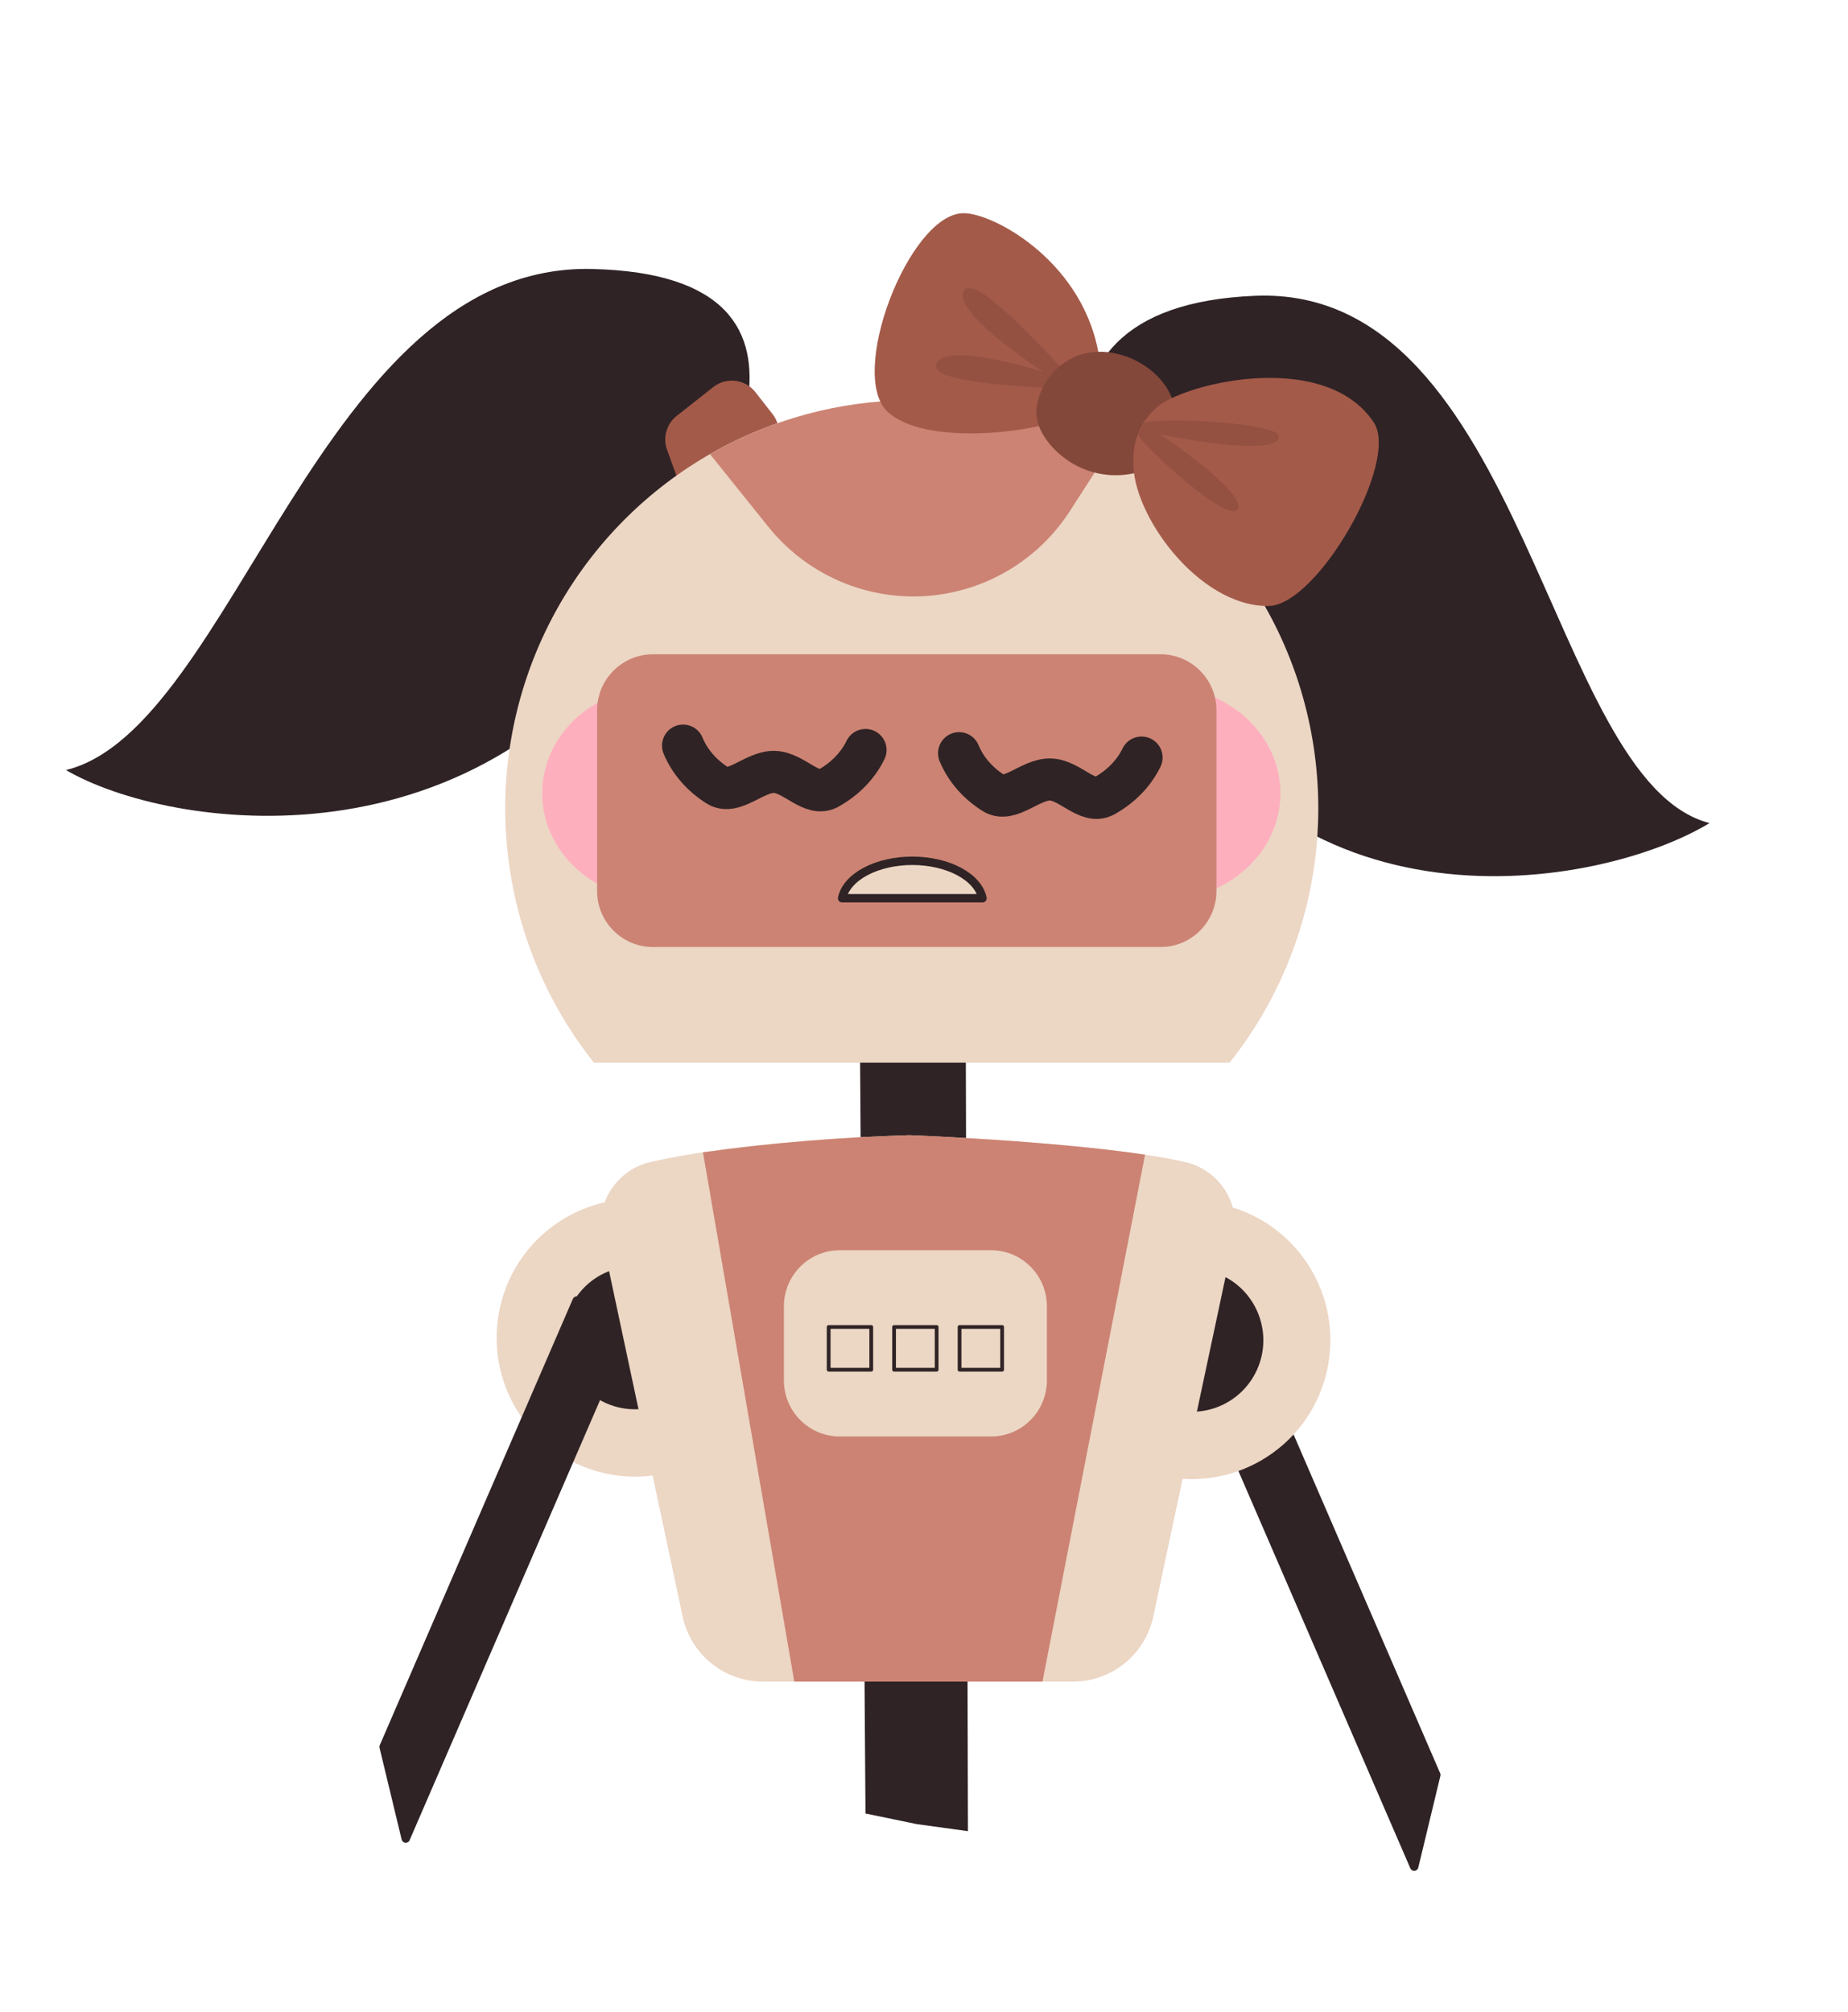 <svg width="395" height="430" viewBox="0 0 395 430" fill="none" xmlns="http://www.w3.org/2000/svg">
<path d="M206.895 391.423L206.397 210.457L196.309 209.292L183.729 211.621L184.993 387.646L195.944 389.912L206.895 391.423Z" fill="#2F2325"/>
<path d="M244.718 138.957C235.391 118.437 210.245 65.639 268.243 63.229C326.241 60.82 330.692 167.001 365.4 175.939C342.101 190.085 273.531 202.296 244.718 138.957Z" fill="#2F2325"/>
<path d="M140.438 127.93C152.556 108.519 184.588 58.871 126.564 57.495C68.541 56.119 50.109 155.765 14.102 164.604C35.818 177.311 103.165 187.667 140.438 127.93Z" fill="#2F2325"/>
<path d="M142.583 96.167C141.629 93.55 142.461 90.616 144.643 88.896L152.462 82.734C155.247 80.54 159.277 81.028 161.464 83.824L165.138 88.52C167.325 91.316 166.841 95.361 164.057 97.555L154.714 104.917C151.287 107.618 146.23 106.172 144.733 102.064L142.583 96.167Z" fill="#A45A49"/>
<path d="M229.876 81.864C231.793 79.851 234.789 79.308 237.297 80.518L246.235 84.831C249.431 86.373 250.779 90.216 249.247 93.414L246.66 98.814C245.128 102.013 241.295 103.355 238.099 101.813L227.408 96.654C223.477 94.757 222.529 89.574 225.536 86.419L229.876 81.864Z" fill="#FF607E"/>
<path d="M164.517 292.723C168.238 276.765 158.364 260.801 142.463 257.067C126.563 253.333 110.656 263.242 106.935 279.201C103.215 295.159 113.089 311.123 128.989 314.857C144.89 318.591 160.797 308.682 164.517 292.723Z" fill="#ECD6C4"/>
<path d="M302.276 399L307 379.395L265.724 284L261 303.607L302.276 399Z" fill="#2F2325" stroke="#2F2325" stroke-width="1.799" stroke-linecap="round" stroke-linejoin="round"/>
<path d="M141.22 299.232C148.525 296.175 151.977 287.752 148.93 280.421C145.884 273.089 137.492 269.625 130.187 272.682C122.881 275.74 119.429 284.162 122.476 291.494C125.523 298.826 133.915 302.29 141.22 299.232Z" fill="#2F2325" stroke="#2F2325" stroke-width="1.799" stroke-linecap="round" stroke-linejoin="round"/>
<path d="M270.794 311.43C284.525 302.559 288.491 284.196 279.652 270.415C270.813 256.634 252.516 252.653 238.785 261.524C225.053 270.395 221.088 288.759 229.927 302.54C238.766 316.321 257.063 320.301 270.794 311.43Z" fill="#ECD6C4"/>
<path d="M267.828 292.484C271.128 285.264 267.971 276.726 260.776 273.414C253.582 270.102 245.075 273.271 241.775 280.491C238.475 287.712 241.632 296.25 248.826 299.562C256.021 302.873 264.528 299.705 267.828 292.484Z" fill="#2F2325" stroke="#2F2325" stroke-width="1.799" stroke-linecap="round" stroke-linejoin="round"/>
<path d="M262.816 227.154C273.015 214.319 279.399 198.857 281.231 182.544C283.064 166.23 280.271 149.729 273.175 134.938C266.078 120.147 254.966 107.667 241.116 98.932C227.266 90.198 211.241 85.564 194.884 85.564C178.527 85.564 162.501 90.198 148.652 98.932C134.802 107.667 123.69 120.147 116.593 134.938C109.497 149.729 106.704 166.23 108.537 182.544C110.369 198.857 116.752 214.319 126.952 227.154H262.816Z" fill="#ECD6C4"/>
<g filter="url(#filter0_f_1_86)">
<path d="M248.839 192.303C262.555 192.303 273.674 182.128 273.674 169.577C273.674 157.026 262.555 146.851 248.839 146.851C235.123 146.851 224.004 157.026 224.004 169.577C224.004 182.128 235.123 192.303 248.839 192.303Z" fill="#FEAFBE"/>
</g>
<g filter="url(#filter1_f_1_86)">
<path d="M140.732 192.303C154.448 192.303 165.567 182.128 165.567 169.577C165.567 157.026 154.448 146.851 140.732 146.851C127.016 146.851 115.897 157.026 115.897 169.577C115.897 182.128 127.016 192.303 140.732 192.303Z" fill="#FEAFBE"/>
</g>
<path d="M248.061 139.856H139.574C132.974 139.856 127.624 145.226 127.624 151.85V190.44C127.624 197.064 132.974 202.433 139.574 202.433H248.061C254.66 202.433 260.011 197.064 260.011 190.44V151.85C260.011 145.226 254.66 139.856 248.061 139.856Z" fill="#CC8373"/>
<path d="M146 159.38C147.419 162.811 150.004 165.793 153.417 167.932C156.831 170.073 161.284 164.899 165.5 165C169.716 165.101 173.498 170.473 177.044 168.5C180.589 166.526 183.363 163.674 185 160.316" stroke="#2F2325" stroke-width="8.996" stroke-linecap="round" stroke-linejoin="round"/>
<path d="M205 161C206.419 164.431 209.004 167.412 212.417 169.552C215.831 171.693 220.284 166.518 224.5 166.62C228.716 166.721 232.498 172.093 236.044 170.12C239.589 168.146 242.363 165.294 244 161.935" stroke="#2F2325" stroke-width="8.996" stroke-linecap="round" stroke-linejoin="round"/>
<path d="M180 192C180.461 189.791 182.24 187.758 185.002 186.285C187.764 184.813 191.318 184 195 184C198.681 184 202.235 184.813 204.997 186.285C207.759 187.758 209.537 189.791 210 192H180Z" fill="#ECD6C4" stroke="#2F2325" stroke-width="1.799" stroke-linecap="round" stroke-linejoin="round"/>
<path d="M195.22 127.496C201.875 127.498 208.424 125.827 214.271 122.636C220.117 119.445 225.074 114.835 228.689 109.228L236.929 96.428C223.872 89.191 209.179 85.451 194.265 85.566C179.35 85.682 164.716 89.65 151.773 97.088L164.176 112.541C167.907 117.205 172.633 120.969 178.005 123.558C183.378 126.146 189.261 127.492 195.22 127.496Z" fill="#CC8373"/>
<path d="M253.222 248.37C234.625 244.162 194.362 242.652 194.362 242.652C184.662 242.96 157.665 244.118 139.067 248.385C135.547 249.188 132.483 251.351 130.541 254.406C128.6 257.461 127.936 261.161 128.695 264.704L145.919 345.579C146.765 349.5 148.922 353.014 152.03 355.536C155.139 358.059 159.014 359.44 163.012 359.449H229.409C233.407 359.44 237.282 358.059 240.391 355.536C243.499 353.014 245.656 349.5 246.502 345.579L263.711 264.704C264.467 261.143 263.788 257.426 261.823 254.366C259.858 251.306 256.766 249.15 253.222 248.37Z" fill="#ECD6C4"/>
<path d="M244.749 246.816C224.574 243.796 194.406 242.652 194.406 242.652C179.635 243.077 164.898 244.3 150.258 246.318L169.776 359.449H222.821L244.749 246.816Z" fill="#CC8373"/>
<path d="M211.82 267.24H179.505C172.905 267.24 167.555 272.61 167.555 279.234V295.069C167.555 301.693 172.905 307.062 179.505 307.062H211.82C218.42 307.062 223.77 301.693 223.77 295.069V279.234C223.77 272.61 218.42 267.24 211.82 267.24Z" fill="#ECD6C4"/>
<path d="M186.225 283.647H177.124V292.781H186.225V283.647Z" fill="#ECD6C4" stroke="#2F2325" stroke-width="0.8" stroke-linecap="round" stroke-linejoin="round"/>
<path d="M200.206 283.647H191.104V292.781H200.206V283.647Z" fill="#ECD6C4" stroke="#2F2325" stroke-width="0.8" stroke-linecap="round" stroke-linejoin="round"/>
<path d="M214.201 283.647H205.1V292.781H214.201V283.647Z" fill="#ECD6C4" stroke="#2F2325" stroke-width="0.8" stroke-linecap="round" stroke-linejoin="round"/>
<path d="M226.932 89.15C226.932 89.15 233.445 87.16 235.046 77.061C232.281 56.262 212.379 45.45 205.864 45.572C194.212 45.784 180.895 80.588 189.945 88.213C199.235 96.272 226.385 91.29 226.932 89.15Z" fill="#A45A49"/>
<path opacity="0.1" d="M227.561 79.308C223.817 75.569 208.807 58.632 206.147 62.031C202.783 66.322 222.921 79.454 222.921 79.454C222.921 79.454 200.649 72.447 200.043 78.24C199.636 82.136 224.494 82.933 224.494 82.933L227.561 79.308Z" fill="black"/>
<path d="M230.246 76.045C229.763 76.227 229.294 76.444 228.842 76.693C226.861 77.753 225.162 79.275 223.888 81.131C222.614 82.987 221.802 85.122 221.52 87.358C221.178 91.552 224.331 95.485 227.425 97.834C229.555 99.462 232.016 100.599 234.633 101.166C237.25 101.734 239.959 101.717 242.569 101.117C244.898 100.421 246.97 99.049 248.525 97.174C250.08 95.3 251.049 93.006 251.309 90.581C252.204 80.107 239.379 72.598 230.246 76.045Z" fill="#A45A49"/>
<path opacity="0.2" d="M230.246 76.045C229.763 76.227 229.294 76.444 228.842 76.693C226.861 77.753 225.162 79.275 223.888 81.131C222.614 82.987 221.802 85.122 221.52 87.358C221.178 91.552 224.331 95.485 227.425 97.834C229.555 99.462 232.016 100.599 234.633 101.166C237.25 101.734 239.959 101.717 242.569 101.117C244.898 100.421 246.97 99.049 248.525 97.174C250.08 95.3 251.049 93.006 251.309 90.581C252.204 80.107 239.379 72.598 230.246 76.045Z" fill="black"/>
<path d="M246.675 87.639C250.983 82.439 282.764 74.044 293.617 90.259C299.267 98.709 281.514 129.425 271.153 129.536C256.129 129.722 241.763 109.707 242.272 98.564C242.181 96.532 242.527 94.505 243.287 92.619C244.047 90.734 245.202 89.035 246.675 87.639Z" fill="#A45A49"/>
<path opacity="0.1" d="M244.507 90.363C244.022 91.182 243.599 92.036 243.242 92.919C244.336 95.38 262.655 112.26 264.584 108.801C266.513 105.343 248.088 92.874 248.088 92.874C248.088 92.874 273.042 98.056 273.336 93.354C273.472 90.259 247.944 89.184 244.507 90.363Z" fill="black"/>
<path d="M86.724 393L82 373.395L123.276 278L128 297.607L86.724 393Z" fill="#2F2325" stroke="#2F2325" stroke-width="1.799" stroke-linecap="round" stroke-linejoin="round"/>
<defs>
<filter id="filter0_f_1_86" x="215.007" y="137.855" width="67.663" height="63.444" filterUnits="userSpaceOnUse" color-interpolation-filters="sRGB">
<feFlood flood-opacity="0" result="BackgroundImageFix"/>
<feBlend mode="normal" in="SourceGraphic" in2="BackgroundImageFix" result="shape"/>
<feGaussianBlur stdDeviation="4.498" result="effect1_foregroundBlur_1_86"/>
</filter>
<filter id="filter1_f_1_86" x="106.9" y="137.855" width="67.663" height="63.444" filterUnits="userSpaceOnUse" color-interpolation-filters="sRGB">
<feFlood flood-opacity="0" result="BackgroundImageFix"/>
<feBlend mode="normal" in="SourceGraphic" in2="BackgroundImageFix" result="shape"/>
<feGaussianBlur stdDeviation="4.498" result="effect1_foregroundBlur_1_86"/>
</filter>
</defs>
</svg>
